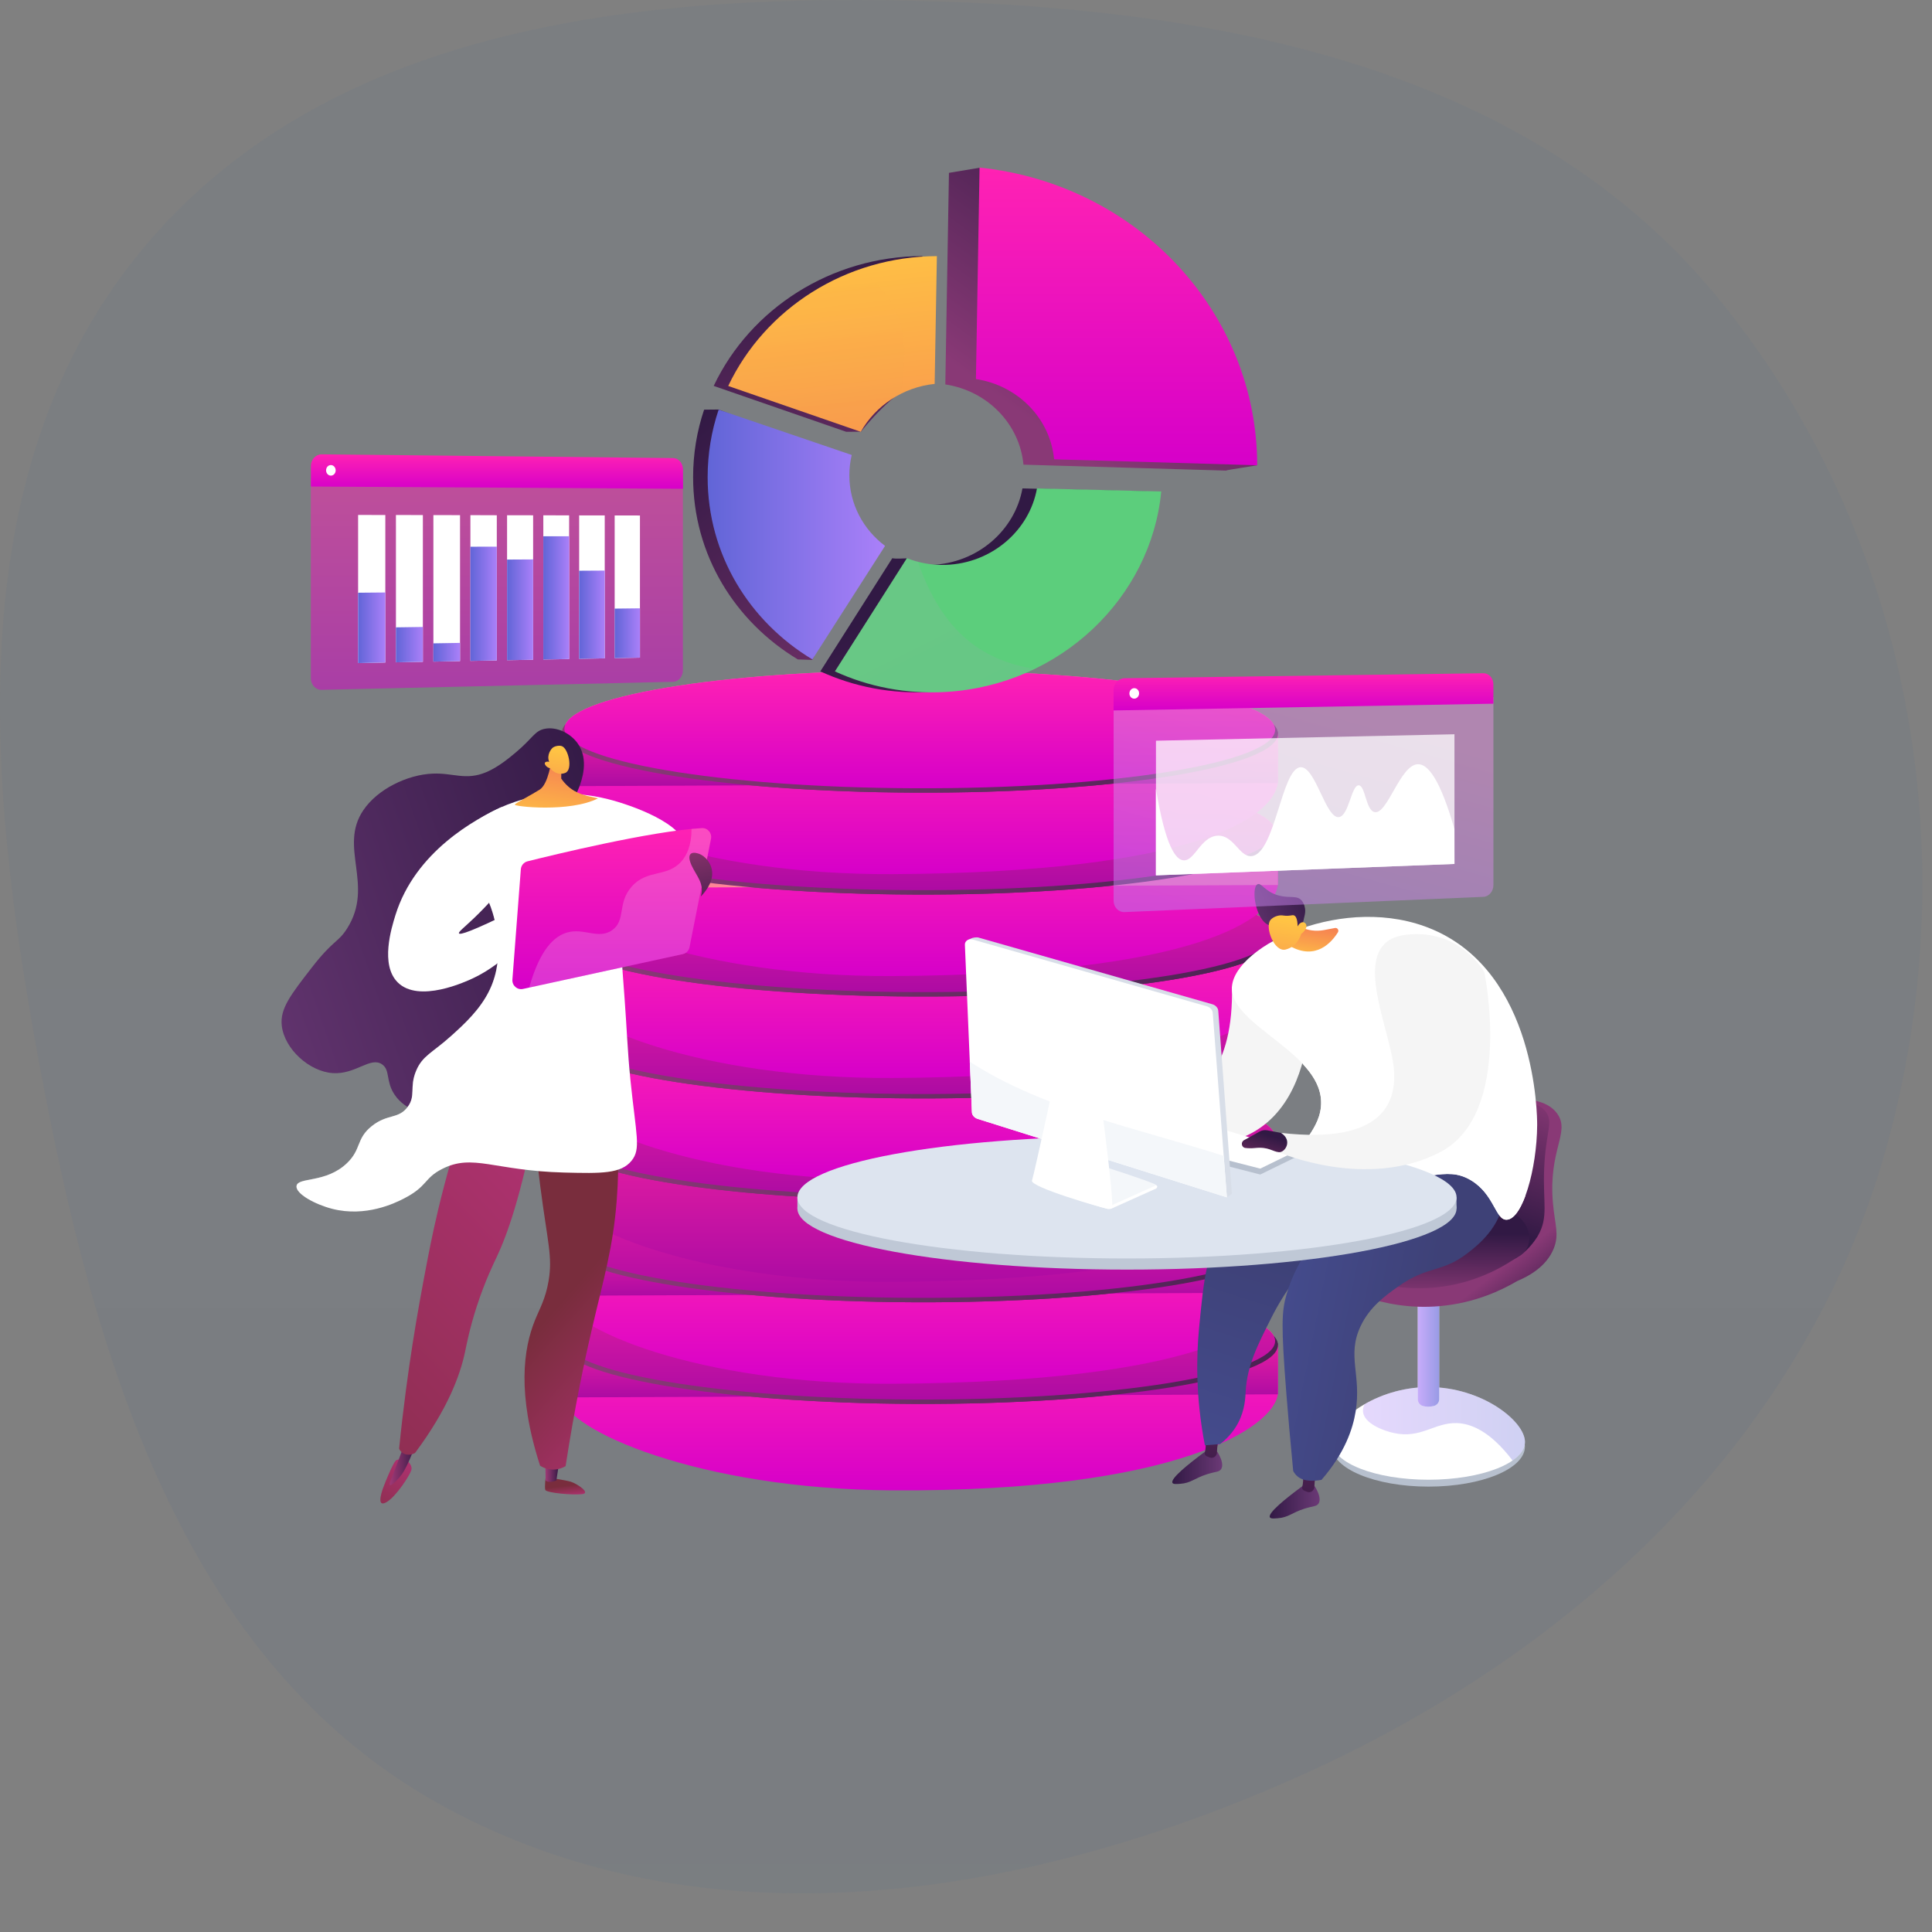 <svg width="200" height="200" viewBox="0 0 200 200" fill="none" xmlns="http://www.w3.org/2000/svg">
<rect x="0" y="0" width="200" height="200" fill="#808080" stroke="none"/>
<g clip-path="url(#clip0)">
<path d="M45.252 186.621C18.634 171.665 9.649 140.045 4.071 110.109C-1.427 80.608 -4.274 48.171 15.185 25.271C34.691 2.314 67.323 -0.846 97.495 0.162C127.599 1.168 158.626 7.498 177.729 30.702C197.798 55.081 203.736 88.526 195.245 118.9C186.903 148.738 163.285 170.875 134.97 183.659C106.296 196.605 72.674 202.028 45.252 186.621Z" fill="url(#paint0_linear)"/>
<path d="M58.179 139.109V144.66H58.189C58.525 148.011 72.332 154.168 92.382 154.28C121.865 154.448 131.82 147.762 132.282 144.339H132.292V139.221L58.179 139.109Z" fill="url(#paint1_linear)"/>
<path d="M132.287 139.242C132.287 142.694 115.276 145.419 94.634 145.333C74.353 145.246 58.179 142.465 58.179 139.124C58.179 135.784 74.358 133.054 94.634 133.034C115.276 133.013 132.287 135.794 132.287 139.242Z" fill="url(#paint2_linear)"/>
<path d="M132.001 138.824C132.001 142.251 115.12 144.961 94.628 144.879C74.493 144.798 58.43 142.048 58.43 138.727C58.43 135.407 74.498 132.697 94.628 132.667C115.12 132.641 132.001 135.397 132.001 138.824Z" fill="url(#paint3_linear)"/>
<path d="M132.287 144.339V139.221L58.179 139.109V144.66L132.287 144.339Z" fill="url(#paint4_linear)"/>
<path d="M132.287 139.242C132.287 142.694 115.276 145.419 94.634 145.333C74.353 145.246 58.179 142.465 58.179 139.124C58.179 135.784 74.358 133.054 94.634 133.034C115.276 133.013 132.287 135.794 132.287 139.242Z" fill="url(#paint5_linear)"/>
<path d="M132.001 138.824C132.001 142.251 115.12 144.961 94.628 144.879C74.493 144.798 58.43 142.048 58.43 138.727C58.43 135.407 74.498 132.697 94.628 132.667C115.12 132.641 132.001 135.397 132.001 138.824Z" fill="url(#paint6_linear)"/>
<path d="M58.179 128.583V134.134H58.189C58.525 137.485 72.332 143.352 92.382 143.245C124.157 143.077 131.82 137.235 132.282 133.813H132.292V128.695L58.179 128.583Z" fill="url(#paint7_linear)"/>
<path d="M132.287 128.72C132.287 132.173 115.276 134.898 94.634 134.811C74.353 134.725 58.179 131.944 58.179 128.603C58.179 125.262 74.358 122.533 94.634 122.512C115.276 122.487 132.287 125.267 132.287 128.72Z" fill="url(#paint8_linear)"/>
<path d="M132.001 128.298C132.001 131.725 115.12 134.434 94.628 134.353C74.493 134.271 58.43 131.521 58.43 128.201C58.43 124.88 74.498 122.171 94.628 122.14C115.12 122.12 132.001 124.875 132.001 128.298Z" fill="url(#paint9_linear)"/>
<path d="M132.287 133.818V128.7L58.179 128.583V134.134L132.287 133.818Z" fill="url(#paint10_linear)"/>
<path d="M132.287 128.72C132.287 132.173 115.276 134.898 94.634 134.811C74.353 134.725 58.179 131.944 58.179 128.603C58.179 125.262 74.358 122.533 94.634 122.512C115.276 122.487 132.287 125.267 132.287 128.72Z" fill="url(#paint11_linear)"/>
<path d="M132.001 128.298C132.001 131.725 115.12 134.434 94.628 134.353C74.493 134.271 58.43 131.521 58.43 128.201C58.43 124.88 74.498 122.171 94.628 122.14C115.12 122.12 132.001 124.875 132.001 128.298Z" fill="url(#paint12_linear)"/>
<path d="M58.179 118.03V123.581H58.189C58.525 126.932 72.332 132.799 92.382 132.692C124.157 132.524 131.82 126.683 132.282 123.261H132.292V118.142L58.179 118.03Z" fill="url(#paint13_linear)"/>
<path d="M132.287 118.168C132.287 121.621 115.276 124.345 94.634 124.259C74.353 124.172 58.179 121.392 58.179 118.051C58.179 114.71 74.358 111.98 94.634 111.96C115.276 111.934 132.287 114.715 132.287 118.168Z" fill="url(#paint14_linear)"/>
<path d="M132.001 117.75C132.001 121.178 115.12 123.887 94.628 123.806C74.493 123.724 58.43 120.974 58.43 117.654C58.43 114.333 74.498 111.624 94.628 111.593C115.12 111.568 132.001 114.323 132.001 117.75Z" fill="url(#paint15_linear)"/>
<path d="M132.287 118.168C132.287 121.621 115.276 124.345 94.634 124.259C74.353 124.172 58.179 121.392 58.179 118.051C58.179 114.71 74.358 111.98 94.634 111.96C115.276 111.934 132.287 114.715 132.287 118.168Z" fill="url(#paint16_linear)"/>
<path d="M132.001 117.75C132.001 121.178 115.12 123.887 94.628 123.806C74.493 123.724 58.43 120.974 58.43 117.654C58.43 114.333 74.498 111.624 94.628 111.593C115.12 111.568 132.001 114.323 132.001 117.75Z" fill="url(#paint17_linear)"/>
<path d="M58.179 107.478V113.029H58.189C58.525 116.38 72.332 122.247 92.382 122.14C124.157 121.972 131.82 116.131 132.282 112.709H132.292V107.59L58.179 107.478Z" fill="url(#paint18_linear)"/>
<path d="M132.287 107.616C132.287 111.069 115.276 113.793 94.634 113.707C74.353 113.62 58.179 110.839 58.179 107.499C58.179 104.158 74.358 101.428 94.634 101.408C115.276 101.387 132.287 104.168 132.287 107.616Z" fill="url(#paint19_linear)"/>
<path d="M132.001 107.198C132.001 110.625 115.12 113.335 94.628 113.253C74.493 113.172 58.43 110.422 58.43 107.101C58.43 103.781 74.498 101.072 94.628 101.041C115.12 101.015 132.001 103.771 132.001 107.198Z" fill="url(#paint20_linear)"/>
<path d="M132.287 107.616C132.287 111.069 115.276 113.793 94.634 113.707C74.353 113.62 58.179 110.839 58.179 107.499C58.179 104.158 74.358 101.428 94.634 101.408C115.276 101.387 132.287 104.168 132.287 107.616Z" fill="url(#paint21_linear)"/>
<path d="M132.001 107.198C132.001 110.625 115.12 113.335 94.628 113.253C74.493 113.172 58.43 110.422 58.43 107.101C58.43 103.781 74.498 101.072 94.628 101.041C115.12 101.015 132.001 103.771 132.001 107.198Z" fill="url(#paint22_linear)"/>
<path d="M58.179 96.931V102.482H58.189C58.525 105.833 72.332 111.7 92.382 111.593C124.157 111.425 131.82 105.584 132.282 102.161H132.292V97.048L58.179 96.931Z" fill="url(#paint23_linear)"/>
<path d="M132.287 97.069C132.287 100.521 115.276 103.246 94.634 103.16C74.353 103.073 58.179 100.292 58.179 96.951C58.179 93.611 74.358 90.881 94.634 90.861C115.276 90.835 132.287 93.616 132.287 97.069Z" fill="url(#paint24_linear)"/>
<path d="M132.001 96.646C132.001 100.073 115.12 102.783 94.628 102.701C74.493 102.62 58.43 99.87 58.43 96.549C58.43 93.229 74.498 90.519 94.628 90.489C115.12 90.469 132.001 93.219 132.001 96.646Z" fill="url(#paint25_linear)"/>
<path d="M132.287 97.069C132.287 100.521 115.276 103.246 94.634 103.16C74.353 103.073 58.179 100.292 58.179 96.951C58.179 93.611 74.358 90.881 94.634 90.861C115.276 90.835 132.287 93.616 132.287 97.069Z" fill="url(#paint26_linear)"/>
<path d="M132.001 96.646C132.001 100.073 115.12 102.783 94.628 102.701C74.493 102.62 58.43 99.87 58.43 96.549C58.43 93.229 74.498 90.519 94.628 90.489C115.12 90.469 132.001 93.219 132.001 96.646Z" fill="url(#paint27_linear)"/>
<path d="M58.179 86.379V91.93H58.189C58.525 95.281 72.332 101.148 92.382 101.041C124.157 100.873 131.82 95.031 132.282 91.609H132.292V86.491L58.179 86.379Z" fill="url(#paint28_linear)"/>
<path d="M132.287 86.516C132.287 89.969 115.276 92.694 94.634 92.607C74.353 92.521 58.179 89.74 58.179 86.399C58.179 83.058 74.358 80.329 94.634 80.308C115.276 80.283 132.287 83.064 132.287 86.516Z" fill="url(#paint29_linear)"/>
<path d="M132.001 86.094C132.001 89.521 115.12 92.231 94.628 92.149C74.493 92.068 58.43 89.317 58.43 85.997C58.43 82.677 74.498 79.967 94.628 79.937C115.12 79.916 132.001 82.671 132.001 86.094Z" fill="url(#paint30_linear)"/>
<path d="M132.287 91.614V86.496L58.179 86.379V91.93L132.287 91.614Z" fill="url(#paint31_linear)"/>
<path d="M132.287 86.516C132.287 89.969 115.276 92.694 94.634 92.607C74.353 92.521 58.179 89.74 58.179 86.399C58.179 83.058 74.358 80.329 94.634 80.308C115.276 80.283 132.287 83.064 132.287 86.516Z" fill="url(#paint32_linear)"/>
<path d="M132.001 86.094C132.001 89.521 115.12 92.231 94.628 92.149C74.493 92.068 58.43 89.317 58.43 85.997C58.43 82.677 74.498 79.967 94.628 79.937C115.12 79.916 132.001 82.671 132.001 86.094Z" fill="url(#paint33_linear)"/>
<path d="M58.179 75.827V81.378H58.189C58.525 84.729 72.332 90.596 92.382 90.489C124.157 90.321 131.82 84.48 132.282 81.057H132.292V75.939L58.179 75.827Z" fill="url(#paint34_linear)"/>
<path d="M132.287 75.965C132.287 79.417 115.276 82.142 94.634 82.055C74.353 81.969 58.179 79.188 58.179 75.847C58.179 72.507 74.358 69.777 94.634 69.757C115.276 69.736 132.287 72.512 132.287 75.965Z" fill="url(#paint35_linear)"/>
<path d="M132.001 75.547C132.001 78.974 115.12 81.683 94.628 81.602C74.493 81.52 58.43 78.77 58.43 75.45C58.43 72.129 74.498 69.42 94.628 69.39C115.12 69.364 132.001 72.119 132.001 75.547Z" fill="url(#paint36_linear)"/>
<path d="M132.287 81.062V75.944L58.179 75.827V81.383L132.287 81.062Z" fill="url(#paint37_linear)"/>
<path d="M132.287 75.965C132.287 79.417 115.276 82.142 94.634 82.055C74.353 81.969 58.179 79.188 58.179 75.847C58.179 72.507 74.358 69.777 94.634 69.757C115.276 69.736 132.287 72.512 132.287 75.965Z" fill="url(#paint38_linear)"/>
<path d="M132.001 75.547C132.001 78.974 115.12 81.683 94.628 81.602C74.493 81.52 58.43 78.77 58.43 75.45C58.43 72.129 74.498 69.42 94.628 69.39C115.12 69.364 132.001 72.119 132.001 75.547Z" fill="url(#paint39_linear)"/>
<path d="M87.603 44.7L89.128 44.69C89.128 44.69 92.784 39.995 95.251 39.735L95.482 26.509C86.028 26.54 77.678 31.953 73.882 39.949L87.603 44.7Z" fill="url(#paint40_linear)"/>
<path d="M105.843 50.562C105.065 54.906 101.169 58.323 96.394 58.476C95.221 58.512 93.847 57.799 93.847 57.799C93.847 57.799 92.588 57.87 92.372 57.783L84.92 69.502C88.385 71.091 92.297 71.87 96.394 71.631C108.3 70.938 117.658 61.837 118.701 50.878L105.843 50.562Z" fill="url(#paint41_linear)"/>
<path d="M82.593 68.264L84.082 68.315L90.116 56.51C87.864 54.82 86.419 52.187 86.419 49.202C86.419 48.479 86.505 47.776 86.665 47.099L74.383 42.393L72.889 42.409C72.147 44.614 71.751 46.956 71.751 49.386C71.746 57.427 76.088 64.348 82.593 68.264Z" fill="url(#paint42_linear)"/>
<path d="M97.859 39.796C102.207 40.453 105.552 43.875 105.948 48.102L126.971 48.718C126.971 48.713 126.971 48.708 126.971 48.703C126.971 48.703 126.971 48.698 126.971 48.688C126.971 48.672 130.141 48.168 130.141 48.168C130.141 48.02 101.42 17.362 101.42 17.362L98.235 17.892C98.235 17.902 97.984 32.498 97.859 39.796Z" fill="url(#paint43_linear)"/>
<path d="M89.107 44.7C90.632 41.996 93.466 40.086 96.755 39.74L96.986 26.514C87.533 26.544 79.183 31.958 75.386 39.954L89.107 44.7Z" fill="url(#paint44_linear)"/>
<path d="M107.347 50.562C106.57 54.906 102.673 58.323 97.899 58.476C96.475 58.522 95.116 58.272 93.882 57.783L86.43 69.502C89.895 71.091 93.807 71.87 97.904 71.63C109.81 70.938 119.168 61.837 120.211 50.877L107.347 50.562Z" fill="#5CCE7C"/>
<path d="M84.097 68.264L91.62 56.51C89.368 54.819 87.924 52.186 87.924 49.202C87.924 48.479 88.009 47.776 88.17 47.099L74.393 42.408C73.651 44.613 73.255 46.956 73.255 49.385C73.25 57.427 77.593 64.348 84.097 68.264Z" fill="url(#paint45_linear)"/>
<path d="M101.028 39.241C105.376 39.898 108.721 43.32 109.118 47.547L130.141 48.163C130.141 48.153 130.141 48.143 130.141 48.138C130.141 32.472 117.854 19.068 101.404 17.347L101.028 39.241Z" fill="url(#paint46_linear)"/>
<g opacity="0.3">
<path opacity="0.3" d="M95.025 58.155C94.634 58.053 94.253 57.926 93.882 57.783L86.429 69.502C89.895 71.091 93.806 71.87 97.904 71.631C101.214 71.437 104.323 70.597 107.111 69.247C104.293 68.814 101.78 67.73 99.769 65.922C97.482 63.854 95.998 60.992 95.025 58.155Z" fill="url(#paint47_linear)"/>
</g>
<g opacity="0.3">
<path opacity="0.3" d="M92.522 31.765C91.64 30.109 90.371 28.851 88.952 27.889C82.974 29.982 78.054 34.326 75.381 39.954L89.107 44.7C90.06 43.009 91.524 41.624 93.295 40.743C93.656 37.229 94.057 34.642 92.522 31.765Z" fill="url(#paint48_linear)"/>
</g>
<path d="M56.485 152.921C56.485 152.921 56.364 153.899 56.445 154.225C56.525 154.551 59.318 154.79 60.266 154.673C61.214 154.561 59.699 153.578 59.097 153.389C58.496 153.206 56.485 152.921 56.485 152.921Z" fill="url(#paint49_linear)"/>
<path d="M57.894 151.296L57.598 153.252C57.598 153.252 56.846 153.593 56.485 153.257L56.445 151.21L57.894 151.296Z" fill="url(#paint50_linear)"/>
<path d="M42.142 151.21C42.142 151.21 42.733 151.658 42.578 152.193C42.422 152.728 41.038 154.872 40.05 155.478C39.062 156.084 39.373 154.821 39.659 154.031C39.945 153.242 40.677 151.505 40.963 151.21C41.254 150.915 42.142 151.21 42.142 151.21Z" fill="url(#paint51_linear)"/>
<path d="M43.21 149.055C42.924 149.865 42.648 150.532 42.433 151.026C41.956 152.116 41.696 152.524 41.4 152.875C41.144 153.186 40.532 153.843 40.367 153.731C40.201 153.619 40.648 152.819 41.505 150.476C41.63 150.135 42.022 149.055 42.022 149.055H43.21Z" fill="url(#paint52_linear)"/>
<path d="M63.741 115.163C63.947 117.2 64.143 120.368 63.847 124.208C63.465 129.214 62.478 132.377 61.244 137.714C60.487 140.973 59.474 145.771 58.551 151.775C58.335 151.897 57.708 152.228 56.901 152.106C56.45 152.04 56.108 151.856 55.908 151.724C53.491 144.228 54.208 139.583 55.371 136.69C55.868 135.458 56.469 134.485 56.791 132.586C57.217 130.075 56.69 128.674 55.938 122.863C55.401 118.723 55.497 118.081 55.853 117.46C57.282 114.97 61.64 115.016 63.741 115.163Z" fill="url(#paint53_linear)"/>
<path d="M55.427 116.034C53.947 123.796 52.493 127.87 51.395 130.177C51.124 130.747 50.221 132.581 49.364 135.208C48.606 137.536 48.29 139.247 48.13 140.001C47.618 142.379 46.36 145.852 42.964 150.41C42.924 150.436 42.343 150.767 41.791 150.471C41.51 150.324 41.37 150.084 41.315 149.972C41.756 145.618 42.267 141.956 42.709 139.13C42.799 138.539 43.21 135.947 43.852 132.519C44.103 131.18 44.469 129.214 44.91 127.197C45.457 124.687 46.299 121.27 47.593 117.175C50.206 116.798 52.819 116.416 55.427 116.034Z" fill="url(#paint54_linear)"/>
<path d="M56.69 85.335C57.528 84.546 59.138 83.639 59.94 81.526C60.181 80.889 61.043 78.638 59.774 76.917C59.022 75.893 57.628 75.201 56.394 75.445C55.341 75.654 55.176 76.397 53.39 77.895C52.693 78.475 51.575 79.412 50.331 79.937C48.2 80.828 46.916 79.988 44.774 80.085C42.142 80.202 39.087 81.694 37.618 83.863C35.005 87.708 38.791 91.615 35.928 96.122C34.99 97.599 34.529 97.267 32.307 100.124C30.085 102.987 28.972 104.418 29.168 106.17C29.443 108.604 32.026 110.926 34.453 111.089C36.831 111.242 38.34 109.347 39.549 110.178C40.411 110.768 39.915 111.919 40.833 113.299C42.011 115.082 44.328 115.433 44.699 115.489C48.17 116.019 52.849 111.889 54.84 106.989C58.42 98.164 52.127 89.618 56.69 85.335Z" fill="url(#paint55_linear)"/>
<path d="M70.933 87.79C70.958 85.325 65.442 83.354 62.919 82.722C58.992 81.734 55.853 82.356 55.091 82.519C50.196 83.573 47.147 86.552 45.998 87.81C46.936 88.431 49.529 90.326 50.813 93.921C51.214 95.042 52.393 98.867 50.703 102.447C49.73 104.509 48.01 106.063 46.706 107.239C44.745 109.006 43.732 109.276 43.075 110.86C42.358 112.581 43.08 113.422 42.192 114.603C41.239 115.871 40.121 115.28 38.501 116.564C36.846 117.878 37.433 118.957 35.928 120.404C33.737 122.512 30.833 121.825 30.698 122.772C30.582 123.587 32.643 124.692 34.399 125.14C37.874 126.026 40.903 124.539 41.801 124.076C44.293 122.802 43.862 121.977 45.768 121.01C48.952 119.385 51.129 121.193 58.381 121.381C62.307 121.483 64.293 121.504 65.382 120.154C66.375 118.922 65.853 117.572 65.256 111.741C64.97 108.965 64.87 106.18 64.659 103.399C64.068 95.536 64.048 94.843 64.574 93.758C66.455 89.857 70.913 90 70.933 87.79Z" fill="white"/>
<g opacity="0.3">
<path d="M35.928 120.393C37.438 118.942 36.846 117.862 38.501 116.553C40.121 115.275 41.234 115.861 42.192 114.593C43.08 113.411 42.357 112.576 43.075 110.85C43.732 109.266 44.745 108.996 46.706 107.229C48.014 106.052 49.735 104.504 50.703 102.436C52.393 98.856 51.209 95.031 50.813 93.911C49.529 90.316 46.936 88.421 45.998 87.8C46.089 87.703 46.194 87.586 46.309 87.469C52.498 88.335 56.109 91.966 56.555 93.04C57.588 95.525 55.953 96.437 55.913 103.608C55.893 107.035 56.259 108.39 55.161 109.821C53.907 111.456 52.468 110.951 50.652 113.09C49.263 114.735 49.484 115.774 48.185 116.467C46.786 117.21 45.898 116.345 44.323 116.686C41.69 117.256 41.129 120.337 39.389 122.023C38.075 123.296 35.637 124.187 30.843 123.235C30.733 123.072 30.677 122.909 30.697 122.761C30.833 121.814 33.736 122.502 35.928 120.393Z" fill="white"/>
</g>
<path d="M54.68 94.981C55.337 96.401 52.312 99.707 48.952 101.275C48.265 101.596 43.351 103.893 41.159 101.683C39.349 99.859 40.517 96.086 40.933 94.741C42.984 88.131 49.273 84.765 51.911 83.552C53.877 88.549 52.719 90.774 52.262 91.472C51.786 92.2 50.457 93.723 49.043 95.067C48.05 96.014 47.433 96.473 47.513 96.621C47.618 96.804 48.782 96.457 53.306 94.222C53.832 94.303 54.454 94.497 54.68 94.981Z" fill="white"/>
<path d="M73.606 86.827L71.384 98.052C71.314 98.413 71.038 98.693 70.687 98.77L54.138 102.375C53.546 102.503 52.994 102.019 53.044 101.403L53.917 89.99C53.947 89.592 54.223 89.261 54.604 89.165C57.227 88.508 67.332 86.043 72.663 85.722C73.255 85.691 73.721 86.236 73.606 86.827Z" fill="url(#paint56_linear)"/>
<path d="M57.096 78.628C57.096 78.628 56.785 81.164 55.863 81.745C54.94 82.325 53.45 83.084 53.29 83.288C53.124 83.492 58.997 84.133 61.906 82.646C60.948 82.442 60.687 82.366 60.687 82.366C60.426 82.29 59.94 82.152 59.454 81.872C59.123 81.678 58.591 81.307 58.099 80.599L58.109 79.193L57.096 78.628Z" fill="url(#paint57_linear)"/>
<path d="M56.956 79.529C56.956 79.529 57.558 80.365 58.501 80.018C59.344 79.708 58.842 77.492 58.17 77.243C57.949 77.156 57.538 77.197 57.262 77.37C57.072 77.492 56.555 78.139 56.851 78.867C56.641 78.806 56.45 78.862 56.405 78.969C56.345 79.107 56.525 79.29 56.565 79.331C56.706 79.473 56.881 79.514 56.956 79.529Z" fill="url(#paint58_linear)"/>
<path opacity="0.2" d="M58.702 96.534C60.477 96.025 61.951 97.288 63.371 96.29C64.82 95.266 63.872 93.514 65.382 91.793C66.992 89.954 69.038 90.856 70.532 89.18C71.084 88.559 71.585 87.545 71.59 85.814C71.966 85.778 72.323 85.748 72.659 85.727C73.255 85.692 73.717 86.237 73.601 86.827L71.38 98.052C71.309 98.413 71.034 98.693 70.683 98.77L54.78 102.238C55.903 98.235 57.403 96.906 58.702 96.534Z" fill="#F4F7FA"/>
<path d="M72.548 92.801C72.548 92.801 73.601 91.808 73.716 90.657C73.832 89.506 73.034 88.584 72.262 88.35C71.49 88.116 71.079 88.462 71.595 89.593C72.122 90.728 72.944 91.462 72.548 92.801Z" fill="url(#paint59_linear)"/>
<path opacity="0.51" d="M32.176 49.63V70.199C32.176 70.882 32.678 71.427 33.295 71.411L69.684 70.581C70.241 70.571 70.692 70.036 70.692 69.389V49.905L32.176 49.63Z" fill="url(#paint60_linear)"/>
<path d="M69.69 47.42L33.301 47.032C32.684 47.027 32.183 47.572 32.183 48.255V50.363L70.703 50.597V48.601C70.698 47.954 70.247 47.425 69.69 47.42Z" fill="url(#paint61_linear)"/>
<path d="M34.749 48.693C34.749 48.993 34.528 49.237 34.252 49.237C33.977 49.237 33.756 48.988 33.756 48.688C33.756 48.387 33.977 48.143 34.252 48.143C34.523 48.143 34.749 48.387 34.749 48.693Z" fill="white"/>
<path d="M39.889 68.585L37.071 68.641V53.307L39.889 53.312V68.585Z" fill="white"/>
<path d="M39.889 68.585L37.071 68.641V61.358L39.889 61.333V68.585Z" fill="url(#paint62_linear)"/>
<path d="M43.776 68.513L40.987 68.564V53.312L43.776 53.317V68.513Z" fill="white"/>
<path d="M43.776 68.514L40.987 68.564V64.944L43.776 64.903V68.514Z" fill="url(#paint63_linear)"/>
<path d="M47.623 68.437L44.864 68.493V53.322L47.623 53.327V68.437Z" fill="white"/>
<path d="M47.623 68.437L44.864 68.493V66.599L47.623 66.553V68.437Z" fill="url(#paint64_linear)"/>
<path d="M51.429 68.365L48.696 68.416V53.327L51.429 53.337V68.365Z" fill="white"/>
<path d="M51.429 68.366L48.696 68.417V56.596L51.429 56.591V68.366Z" fill="url(#paint65_linear)"/>
<path d="M55.19 68.294L52.492 68.345V53.336L55.19 53.342V68.294Z" fill="white"/>
<path d="M55.19 68.295L52.492 68.346V57.926L55.19 57.911V68.295Z" fill="url(#paint66_linear)"/>
<path d="M58.917 68.223L56.244 68.273V53.342L58.917 53.352V68.223Z" fill="white"/>
<path d="M58.917 68.223L56.244 68.274V55.517L58.917 55.512V68.223Z" fill="url(#paint67_linear)"/>
<path d="M62.602 68.151L59.954 68.202V53.352L62.602 53.357V68.151Z" fill="white"/>
<path d="M62.602 68.152L59.954 68.203V59.082L62.602 59.066V68.152Z" fill="url(#paint68_linear)"/>
<path d="M66.248 68.081L63.63 68.132V53.358L66.248 53.363V68.081Z" fill="white"/>
<path d="M66.248 68.081L63.63 68.132V63.003L66.248 62.973V68.081Z" fill="url(#paint69_linear)"/>
<path d="M147.879 153.894C153.391 153.894 157.859 152.043 157.859 149.759C157.859 147.475 153.391 145.624 147.879 145.624C142.367 145.624 137.899 147.475 137.899 149.759C137.899 152.043 142.367 153.894 147.879 153.894Z" fill="#B7C0CE"/>
<path d="M157.864 149.275C157.864 151.434 153.395 153.181 147.884 153.181C142.372 153.181 137.904 151.434 137.904 149.275C137.904 147.121 142.372 143.591 147.884 143.591C153.395 143.586 157.864 147.115 157.864 149.275Z" fill="white"/>
<path opacity="0.3" d="M157.864 149.275C157.864 147.115 153.395 143.591 147.884 143.591C145.336 143.591 143.019 144.345 141.254 145.369C141.128 145.634 141.073 145.893 141.098 146.138C141.214 147.35 143.159 148.098 144.283 148.343C147.101 148.964 148.475 147.253 150.797 147.319C152.232 147.36 154.223 148.093 156.585 151.195C157.392 150.624 157.864 149.973 157.864 149.275Z" fill="url(#paint70_linear)"/>
<path d="M148.425 145.547C148.024 145.649 147.653 145.644 147.302 145.552C146.986 145.47 146.765 145.17 146.765 144.839V133.411H148.987V144.829C148.992 145.17 148.756 145.465 148.425 145.547Z" fill="white"/>
<path opacity="0.65" d="M148.425 145.547C148.024 145.649 147.653 145.644 147.302 145.552C146.986 145.47 146.765 145.17 146.765 144.839V133.411H148.987V144.829C148.992 145.17 148.756 145.465 148.425 145.547Z" fill="url(#paint71_linear)"/>
<path d="M136.153 128.598L139.544 126.424C139.684 125.609 141.284 117.104 147.773 114.43C150.411 113.346 153.25 113.473 154.809 113.544C157.919 113.687 160.14 113.784 161.209 115.291C162.578 117.226 160.281 118.983 160.757 124.514C160.953 126.77 161.444 127.773 160.832 129.271C160.095 131.063 158.39 132.056 157.061 132.612C155.471 133.549 152.708 134.883 149.057 135.209C142.909 135.754 138.315 133.075 136.74 132.051C136.038 131.827 135.511 131.231 135.361 130.503C135.205 129.765 135.521 129.006 136.153 128.598Z" fill="url(#paint72_linear)"/>
<path d="M155.492 114.003C157.794 114.074 159.223 114.043 160.015 115.087C160.848 116.182 160.005 117.114 159.85 121.015C159.709 124.57 160.326 125.976 159.193 127.947C159.193 127.947 158.616 128.95 157.708 129.699C154.504 132.357 146.229 132.321 142.748 126.775C139.97 122.35 141.129 115.826 144.393 113.667C145.993 112.607 146.359 113.728 155.492 114.003Z" fill="url(#paint73_linear)"/>
<path d="M135.908 126.648L139.298 124.473C139.298 124.473 148.38 121.443 156.786 125.716C157.729 126.195 158.31 127.183 158.31 128.252C158.31 129.072 157.824 129.81 157.082 130.126C155.617 131.145 152.754 132.82 148.807 133.258C142.533 133.956 137.869 131.038 136.49 130.101C135.788 129.877 135.261 129.281 135.111 128.553C134.955 127.809 135.276 127.05 135.908 126.648Z" fill="url(#paint74_linear)"/>
<path d="M113.445 114.425C113.445 114.425 127.894 119.029 127.533 102.126L135.537 104.53C135.537 104.53 136.314 124.152 116.364 116.926L113.445 114.425Z" fill="#F5F5F5"/>
<path d="M134.8 153.864H136.108C136.429 154.393 136.79 155.147 136.505 155.631C136.304 155.967 135.968 155.88 135.025 156.181C133.706 156.603 133.385 157.092 132.257 157.169C131.841 157.199 131.54 157.22 131.459 157.072C131.224 156.644 133.014 155.183 134.8 153.864Z" fill="url(#paint75_linear)"/>
<path d="M135 154.306C135.11 154.352 135.221 154.403 135.326 154.439C135.687 154.571 136.063 154.286 136.068 153.899C136.068 153.889 136.068 153.874 136.068 153.863C136.073 153.288 136.189 152.819 136.279 152.529C135.797 152.509 135.316 152.483 134.835 152.463C134.945 153.11 134.905 153.573 134.805 153.909C134.759 154.067 134.845 154.24 135 154.306Z" fill="url(#paint76_linear)"/>
<path d="M124.714 150.299H126.023C126.344 150.828 126.705 151.582 126.419 152.066C126.219 152.402 125.883 152.315 124.94 152.616C123.621 153.038 123.3 153.527 122.171 153.604C121.755 153.634 121.454 153.655 121.374 153.507C121.138 153.079 122.934 151.623 124.714 150.299Z" fill="url(#paint77_linear)"/>
<path d="M124.915 150.747C125.025 150.792 125.136 150.843 125.241 150.879C125.602 151.011 125.978 150.726 125.983 150.339C125.983 150.329 125.983 150.314 125.983 150.304C125.988 149.728 126.104 149.26 126.194 148.969C125.713 148.949 125.231 148.923 124.75 148.903C124.86 149.55 124.82 150.013 124.72 150.349C124.674 150.507 124.76 150.68 124.915 150.747Z" fill="url(#paint78_linear)"/>
<path d="M124.729 149.616C123.746 144.544 123.857 140.357 124.122 137.562C124.639 132.158 124.91 129.296 127.046 126.648C129.052 124.157 130.923 124.071 135.391 119.854C136.866 118.464 137.974 117.231 138.671 116.427C145.371 114.43 151.55 115.24 154.278 118.886C154.594 119.309 155.381 120.221 155.537 121.57C155.883 124.616 152.939 128.277 149.634 129.041C145.436 130.014 142.999 125.634 139.278 127.091C138.24 127.498 137.357 128.507 135.592 130.528C133.345 133.095 132.086 135.468 131.61 136.416C130.191 139.242 129.112 141.325 128.952 144.029C128.917 144.661 128.892 145.929 128.17 147.304C127.613 148.358 126.856 149.061 126.294 149.494C125.767 149.54 125.246 149.575 124.729 149.616Z" fill="url(#paint79_linear)"/>
<path d="M133.872 152.275C134.278 153.044 135.07 153.492 136.801 153.196C139.243 150.38 140.05 147.88 140.336 146.117C140.953 142.313 139.403 140.358 140.843 137.297C141.78 135.306 143.355 134.17 144.679 133.223C147.864 130.941 149.198 131.827 151.916 129.729C152.939 128.94 155.381 127.05 155.707 123.939C155.993 121.234 154.509 119.207 154.273 118.897C152.357 116.366 148.766 115.337 145.186 116.269C144.684 117.557 143.766 119.574 142.157 121.708C140.115 124.407 138.787 124.865 136.7 127.554C135.727 128.812 134.062 130.956 133.185 133.987C132.673 135.749 132.608 137.195 133.165 144.279C133.34 146.489 133.571 149.188 133.872 152.275Z" fill="url(#paint80_linear)"/>
<path d="M127.532 102.126C127.853 97.889 139.268 92.359 148.31 96.219C159.022 100.792 159.132 115.434 159.127 116.488C159.092 121.01 157.638 126.149 155.998 126.261C154.799 126.342 154.729 123.643 152.257 122.171C149.609 120.593 147.588 122.436 141.374 122.253C138.546 122.166 135.341 122.075 134.604 120.404C133.861 118.724 136.464 117.328 136.74 114.609C137.317 109.032 127.221 106.226 127.532 102.126Z" fill="white"/>
<path d="M157.141 119.426C156.354 117.97 154.669 116.264 152.467 115.734C149.599 115.041 148.33 116.936 146.234 116.05C143.661 114.965 144.659 111.721 142.076 110.142C139.875 108.798 137.733 110.29 134.895 110.178C136.098 111.476 136.916 112.918 136.74 114.614C136.464 117.328 133.862 118.723 134.604 120.409C135.341 122.074 138.541 122.171 141.374 122.258C147.593 122.441 149.609 120.597 152.257 122.176C154.729 123.648 154.799 126.352 155.998 126.266C156.69 126.22 157.347 125.278 157.879 123.867C158.074 122.242 157.834 120.704 157.141 119.426Z" fill="white"/>
<path d="M134.167 95.74L134.569 95.939C135.346 96.321 136.219 96.443 137.066 96.28L138.199 96.066C138.45 96.02 138.636 96.295 138.5 96.514C137.858 97.538 136.213 99.468 133.505 97.92L134.167 95.74Z" fill="url(#paint81_linear)"/>
<path d="M131.354 95.765C129.96 95.251 129.488 91.905 130.175 91.538C130.572 91.33 130.933 92.328 132.397 92.71C133.54 93.01 134.268 92.649 134.754 93.229C134.985 93.504 135.12 93.937 135.115 94.319C135.115 94.518 135.065 94.777 134.935 95.297C134.819 95.755 134.829 95.735 134.794 95.872C134.704 96.198 134.503 96.758 134.037 97.497C133.932 97.324 133.791 97.115 133.606 96.901C133.535 96.82 133.25 96.494 132.899 96.264C132.257 95.842 131.755 95.913 131.354 95.765Z" fill="url(#paint82_linear)"/>
<path d="M134.689 96.692C134.689 96.692 134.388 97.965 133.089 98.296C131.926 98.592 130.943 96.056 131.495 95.271C131.68 95.007 132.142 94.772 132.573 94.757C132.829 94.747 132.939 94.818 133.35 94.798C133.731 94.777 133.822 94.701 133.957 94.762C134.128 94.833 134.313 95.078 134.328 95.908C134.474 95.612 134.709 95.444 134.92 95.47C134.955 95.475 135.05 95.501 135.121 95.572C135.376 95.811 135.226 96.275 134.689 96.692Z" fill="url(#paint83_linear)"/>
<path d="M116.665 131.43C135.507 131.43 150.782 128.598 150.782 125.105C150.782 121.611 135.507 118.78 116.665 118.78C97.822 118.78 82.547 121.611 82.547 125.105C82.547 128.598 97.822 131.43 116.665 131.43Z" fill="#BFC8D6"/>
<path d="M150.777 123.949H82.547V125.11H150.777V123.949Z" fill="#BFC8D6"/>
<path d="M116.665 130.274C135.507 130.274 150.782 127.442 150.782 123.949C150.782 120.455 135.507 117.624 116.665 117.624C97.822 117.624 82.547 120.455 82.547 123.949C82.547 127.442 97.822 130.274 116.665 130.274Z" fill="#DDE4EF"/>
<path d="M125.296 117.792L134.142 119.177V119.788L130.461 121.586L122.748 119.61L125.296 117.792Z" fill="#B7C0CE"/>
<path d="M125.085 116.457L134.142 119.177L130.461 120.975L122.748 118.999L125.085 116.457Z" fill="white"/>
<path d="M127.528 123.582L126.114 104.637C126.094 104.337 125.838 104.056 125.502 103.96L101.304 97.059C101.089 96.998 100.672 97.059 100.507 97.161C100.341 97.263 100.156 97.242 100.161 97.436L101.174 114.945C101.189 115.235 101.425 115.51 101.751 115.617L127.006 123.949L127.528 123.582Z" fill="#D8DEE8"/>
<path d="M127.006 123.949L125.542 104.846C125.517 104.545 125.266 104.265 124.93 104.174L100.733 97.268C100.517 97.207 100.296 97.232 100.131 97.334C99.965 97.436 99.875 97.609 99.885 97.803L100.612 115.138C100.622 115.439 100.868 115.719 101.199 115.826L127.006 123.949Z" fill="white"/>
<path d="M127.007 123.949L101.199 115.821C100.868 115.714 100.622 115.434 100.612 115.133L100.392 109.908C108.055 114.874 117.699 116.789 126.676 119.656L127.007 123.949Z" fill="#F4F7FA"/>
<path d="M114.163 124.529L115.081 125.105C115.081 125.105 119.429 123.149 119.69 123.032C119.73 123.012 119.91 122.788 119.69 122.696C118.526 122.202 114.083 121.036 114.083 121.036L111.771 122.151L114.163 124.529Z" fill="white"/>
<path d="M114.163 124.193L115.081 124.769C115.081 124.769 119.429 122.813 119.69 122.696C119.951 122.579 114.083 120.7 114.083 120.7L111.771 121.815L114.163 124.193Z" fill="#F4F7FA"/>
<path d="M109.644 109.567C109.644 109.567 107.448 121.504 107.217 122.171C107.001 122.788 113.225 124.779 114.714 125.156C114.84 125.186 115.02 125.13 115.081 125.105C115.507 125.146 113.531 110.687 113.531 110.687L113.385 110.657L109.644 109.567Z" fill="white"/>
<path d="M109.644 109.567C109.644 109.567 107.062 121.545 106.831 122.212C106.6 122.879 114.038 125.028 114.695 125.146C115.121 125.186 113.386 110.662 113.386 110.662L109.644 109.567Z" fill="white"/>
<path d="M132.608 117.277L132.387 119.279C132.387 119.279 141.419 123.231 149.067 119.279C156.72 115.327 153.661 100.649 153.661 100.649C153.661 100.649 151.209 96.127 145.602 96.758C139.99 97.39 143.104 104.566 144.092 109.312C145.085 114.059 143.305 118.489 132.608 117.277Z" fill="#F5F5F5"/>
<path d="M132.608 117.277L131.173 117.007C130.888 116.956 130.597 117.012 130.351 117.165L128.776 118.036C128.42 118.234 128.515 118.79 128.917 118.835C129.198 118.871 129.539 118.881 129.94 118.84C131.324 118.698 131.745 119.217 132.387 119.273C133.024 119.334 133.856 118.066 132.608 117.277Z" fill="url(#paint84_linear)"/>
<path opacity="0.51" d="M115.28 72.817V93.239C115.28 93.916 115.792 94.446 116.419 94.42L153.56 92.841C154.132 92.816 154.598 92.271 154.598 91.629V72.16L115.28 72.817Z" fill="url(#paint85_linear)"/>
<path d="M153.556 69.695L116.414 70.21C115.787 70.22 115.276 70.775 115.276 71.452V73.545L154.594 72.847V70.851C154.594 70.204 154.133 69.69 153.556 69.695Z" fill="url(#paint86_linear)"/>
<path opacity="0.74" d="M150.566 89.435L119.664 90.616V76.677L150.566 76.01V89.435Z" fill="white"/>
<path d="M150.567 89.435L119.659 90.616V81.658C120.667 87.713 121.735 89.027 122.542 89.063C123.681 89.114 124.293 86.634 126.008 86.512C127.713 86.389 128.29 88.752 129.568 88.625C132.001 88.386 132.658 79.534 134.629 79.422C136.193 79.331 137.252 84.846 138.636 84.581C139.644 84.388 139.889 81.286 140.652 81.297C141.344 81.307 141.374 83.858 142.287 84.067C143.621 84.373 144.925 79.193 146.765 79.112C147.783 79.066 149.057 80.579 150.561 85.814C150.567 88.691 150.567 86.557 150.567 89.435Z" fill="white"/>
<path d="M117.919 71.773C117.919 72.074 117.693 72.323 117.417 72.323C117.141 72.328 116.916 72.089 116.916 71.788C116.916 71.488 117.141 71.238 117.417 71.238C117.693 71.233 117.919 71.473 117.919 71.773Z" fill="white"/>
</g>
<defs>
<linearGradient id="paint0_linear" x1="99.5" y1="197.433" x2="99.5" y2="-2.20649e-06" gradientUnits="userSpaceOnUse">
<stop offset="0.001" stop-color="#275C9A" stop-opacity="0.06"/>
<stop offset="1" stop-color="#275C9A" stop-opacity="0.05"/>
</linearGradient>
<linearGradient id="paint1_linear" x1="95.234" y1="154.287" x2="95.234" y2="139.11" gradientUnits="userSpaceOnUse">
<stop stop-color="#D600C9"/>
<stop offset="1" stop-color="#FF22B3"/>
</linearGradient>
<linearGradient id="paint2_linear" x1="156.897" y1="150.887" x2="64.886" y2="135.881" gradientUnits="userSpaceOnUse">
<stop stop-color="#311944"/>
<stop offset="1" stop-color="#893976"/>
</linearGradient>
<linearGradient id="paint3_linear" x1="95.316" y1="144.03" x2="95.347" y2="130.797" gradientUnits="userSpaceOnUse">
<stop stop-color="#FF9085"/>
<stop offset="1" stop-color="#FB6FBB"/>
</linearGradient>
<linearGradient id="paint4_linear" x1="95.231" y1="144.662" x2="95.231" y2="139.109" gradientUnits="userSpaceOnUse">
<stop stop-color="#AD0BA3"/>
<stop offset="1" stop-color="#E71EA2"/>
</linearGradient>
<linearGradient id="paint5_linear" x1="156.897" y1="150.887" x2="64.886" y2="135.881" gradientUnits="userSpaceOnUse">
<stop stop-color="#311944"/>
<stop offset="1" stop-color="#893976"/>
</linearGradient>
<linearGradient id="paint6_linear" x1="95.213" y1="144.884" x2="95.213" y2="132.667" gradientUnits="userSpaceOnUse">
<stop stop-color="#AD0BA3"/>
<stop offset="1" stop-color="#E71EA2"/>
</linearGradient>
<linearGradient id="paint7_linear" x1="95.234" y1="143.25" x2="95.234" y2="128.583" gradientUnits="userSpaceOnUse">
<stop stop-color="#D600C9"/>
<stop offset="1" stop-color="#FF22B3"/>
</linearGradient>
<linearGradient id="paint8_linear" x1="156.897" y1="140.362" x2="64.886" y2="125.356" gradientUnits="userSpaceOnUse">
<stop stop-color="#311944"/>
<stop offset="1" stop-color="#893976"/>
</linearGradient>
<linearGradient id="paint9_linear" x1="95.316" y1="133.505" x2="95.347" y2="120.273" gradientUnits="userSpaceOnUse">
<stop stop-color="#FF9085"/>
<stop offset="1" stop-color="#FB6FBB"/>
</linearGradient>
<linearGradient id="paint10_linear" x1="95.231" y1="134.135" x2="95.231" y2="128.583" gradientUnits="userSpaceOnUse">
<stop stop-color="#AD0BA3"/>
<stop offset="1" stop-color="#E71EA2"/>
</linearGradient>
<linearGradient id="paint11_linear" x1="156.897" y1="140.362" x2="64.886" y2="125.356" gradientUnits="userSpaceOnUse">
<stop stop-color="#311944"/>
<stop offset="1" stop-color="#893976"/>
</linearGradient>
<linearGradient id="paint12_linear" x1="95.213" y1="134.358" x2="95.213" y2="122.141" gradientUnits="userSpaceOnUse">
<stop stop-color="#AD0BA3"/>
<stop offset="1" stop-color="#E71EA2"/>
</linearGradient>
<linearGradient id="paint13_linear" x1="95.234" y1="132.697" x2="95.234" y2="118.031" gradientUnits="userSpaceOnUse">
<stop stop-color="#AD0BA3"/>
<stop offset="1" stop-color="#E71EA2"/>
</linearGradient>
<linearGradient id="paint14_linear" x1="156.897" y1="129.811" x2="64.886" y2="114.805" gradientUnits="userSpaceOnUse">
<stop stop-color="#311944"/>
<stop offset="1" stop-color="#893976"/>
</linearGradient>
<linearGradient id="paint15_linear" x1="95.316" y1="122.954" x2="95.347" y2="109.722" gradientUnits="userSpaceOnUse">
<stop stop-color="#FF9085"/>
<stop offset="1" stop-color="#FB6FBB"/>
</linearGradient>
<linearGradient id="paint16_linear" x1="156.897" y1="129.811" x2="64.886" y2="114.805" gradientUnits="userSpaceOnUse">
<stop stop-color="#311944"/>
<stop offset="1" stop-color="#893976"/>
</linearGradient>
<linearGradient id="paint17_linear" x1="95.213" y1="123.81" x2="95.213" y2="111.594" gradientUnits="userSpaceOnUse">
<stop stop-color="#AD0BA3"/>
<stop offset="1" stop-color="#E71EA2"/>
</linearGradient>
<linearGradient id="paint18_linear" x1="95.234" y1="122.145" x2="95.234" y2="107.479" gradientUnits="userSpaceOnUse">
<stop stop-color="#D600C9"/>
<stop offset="1" stop-color="#FF22B3"/>
</linearGradient>
<linearGradient id="paint19_linear" x1="156.897" y1="119.261" x2="64.886" y2="104.254" gradientUnits="userSpaceOnUse">
<stop stop-color="#311944"/>
<stop offset="1" stop-color="#893976"/>
</linearGradient>
<linearGradient id="paint20_linear" x1="95.316" y1="112.403" x2="95.347" y2="99.171" gradientUnits="userSpaceOnUse">
<stop stop-color="#FF9085"/>
<stop offset="1" stop-color="#FB6FBB"/>
</linearGradient>
<linearGradient id="paint21_linear" x1="156.897" y1="119.261" x2="64.886" y2="104.254" gradientUnits="userSpaceOnUse">
<stop stop-color="#311944"/>
<stop offset="1" stop-color="#893976"/>
</linearGradient>
<linearGradient id="paint22_linear" x1="95.213" y1="113.258" x2="95.213" y2="101.041" gradientUnits="userSpaceOnUse">
<stop stop-color="#AD0BA3"/>
<stop offset="1" stop-color="#E71EA2"/>
</linearGradient>
<linearGradient id="paint23_linear" x1="95.234" y1="111.598" x2="95.234" y2="96.932" gradientUnits="userSpaceOnUse">
<stop stop-color="#D600C9"/>
<stop offset="1" stop-color="#FF22B3"/>
</linearGradient>
<linearGradient id="paint24_linear" x1="156.897" y1="108.71" x2="64.886" y2="93.703" gradientUnits="userSpaceOnUse">
<stop stop-color="#311944"/>
<stop offset="1" stop-color="#893976"/>
</linearGradient>
<linearGradient id="paint25_linear" x1="95.316" y1="101.852" x2="95.347" y2="88.62" gradientUnits="userSpaceOnUse">
<stop stop-color="#FF9085"/>
<stop offset="1" stop-color="#FB6FBB"/>
</linearGradient>
<linearGradient id="paint26_linear" x1="156.897" y1="108.71" x2="64.886" y2="93.703" gradientUnits="userSpaceOnUse">
<stop stop-color="#311944"/>
<stop offset="1" stop-color="#893976"/>
</linearGradient>
<linearGradient id="paint27_linear" x1="95.213" y1="102.706" x2="95.213" y2="90.489" gradientUnits="userSpaceOnUse">
<stop stop-color="#AD0BA3"/>
<stop offset="1" stop-color="#E71EA2"/>
</linearGradient>
<linearGradient id="paint28_linear" x1="95.234" y1="101.046" x2="95.234" y2="86.38" gradientUnits="userSpaceOnUse">
<stop stop-color="#D600C9"/>
<stop offset="1" stop-color="#FF22B3"/>
</linearGradient>
<linearGradient id="paint29_linear" x1="156.897" y1="98.159" x2="64.886" y2="83.153" gradientUnits="userSpaceOnUse">
<stop stop-color="#311944"/>
<stop offset="1" stop-color="#893976"/>
</linearGradient>
<linearGradient id="paint30_linear" x1="95.316" y1="91.302" x2="95.347" y2="78.069" gradientUnits="userSpaceOnUse">
<stop stop-color="#FF9085"/>
<stop offset="1" stop-color="#FB6FBB"/>
</linearGradient>
<linearGradient id="paint31_linear" x1="72.837" y1="71.376" x2="104.421" y2="95.77" gradientUnits="userSpaceOnUse">
<stop stop-color="#FF9085"/>
<stop offset="1" stop-color="#FB6FBB"/>
</linearGradient>
<linearGradient id="paint32_linear" x1="156.897" y1="98.159" x2="64.886" y2="83.153" gradientUnits="userSpaceOnUse">
<stop stop-color="#311944"/>
<stop offset="1" stop-color="#893976"/>
</linearGradient>
<linearGradient id="paint33_linear" x1="95.213" y1="92.154" x2="95.213" y2="79.937" gradientUnits="userSpaceOnUse">
<stop stop-color="#AD0BA3"/>
<stop offset="1" stop-color="#E71EA2"/>
</linearGradient>
<linearGradient id="paint34_linear" x1="95.234" y1="90.494" x2="95.234" y2="75.828" gradientUnits="userSpaceOnUse">
<stop stop-color="#D600C9"/>
<stop offset="1" stop-color="#FF22B3"/>
</linearGradient>
<linearGradient id="paint35_linear" x1="156.897" y1="87.608" x2="64.886" y2="72.602" gradientUnits="userSpaceOnUse">
<stop stop-color="#311944"/>
<stop offset="1" stop-color="#893976"/>
</linearGradient>
<linearGradient id="paint36_linear" x1="95.316" y1="80.751" x2="95.347" y2="67.519" gradientUnits="userSpaceOnUse">
<stop stop-color="#FF9085"/>
<stop offset="1" stop-color="#FB6FBB"/>
</linearGradient>
<linearGradient id="paint37_linear" x1="95.231" y1="81.384" x2="95.231" y2="75.827" gradientUnits="userSpaceOnUse">
<stop stop-color="#AD0BA3"/>
<stop offset="1" stop-color="#E71EA2"/>
</linearGradient>
<linearGradient id="paint38_linear" x1="156.897" y1="87.608" x2="64.886" y2="72.602" gradientUnits="userSpaceOnUse">
<stop stop-color="#311944"/>
<stop offset="1" stop-color="#893976"/>
</linearGradient>
<linearGradient id="paint39_linear" x1="95.213" y1="81.607" x2="95.213" y2="69.39" gradientUnits="userSpaceOnUse">
<stop stop-color="#D600C9"/>
<stop offset="1" stop-color="#FF22B3"/>
</linearGradient>
<linearGradient id="paint40_linear" x1="83.721" y1="24.446" x2="88.558" y2="67.507" gradientUnits="userSpaceOnUse">
<stop stop-color="#311944"/>
<stop offset="1" stop-color="#893976"/>
</linearGradient>
<linearGradient id="paint41_linear" x1="100.962" y1="58.442" x2="119.725" y2="95.762" gradientUnits="userSpaceOnUse">
<stop stop-color="#311944"/>
<stop offset="1" stop-color="#893976"/>
</linearGradient>
<linearGradient id="paint42_linear" x1="72.132" y1="42.688" x2="99.485" y2="77.32" gradientUnits="userSpaceOnUse">
<stop stop-color="#311944"/>
<stop offset="1" stop-color="#893976"/>
</linearGradient>
<linearGradient id="paint43_linear" x1="124.602" y1="18.292" x2="106.363" y2="43.339" gradientUnits="userSpaceOnUse">
<stop stop-color="#311944"/>
<stop offset="1" stop-color="#893976"/>
</linearGradient>
<linearGradient id="paint44_linear" x1="85.228" y1="24.476" x2="90.021" y2="67.138" gradientUnits="userSpaceOnUse">
<stop stop-color="#FFC444"/>
<stop offset="0.996" stop-color="#F36F56"/>
</linearGradient>
<linearGradient id="paint45_linear" x1="91.617" y1="55.323" x2="73.222" y2="55.323" gradientUnits="userSpaceOnUse">
<stop stop-color="#AA80F9"/>
<stop offset="0.996" stop-color="#6165D7"/>
</linearGradient>
<linearGradient id="paint46_linear" x1="115.584" y1="48.17" x2="115.584" y2="17.348" gradientUnits="userSpaceOnUse">
<stop stop-color="#D600C9"/>
<stop offset="1" stop-color="#FF22B3"/>
</linearGradient>
<linearGradient id="paint47_linear" x1="93.728" y1="63.133" x2="112.091" y2="99.657" gradientUnits="userSpaceOnUse">
<stop offset="0.004" stop-color="#E38DDD"/>
<stop offset="1" stop-color="#9571F6"/>
</linearGradient>
<linearGradient id="paint48_linear" x1="83.078" y1="24.76" x2="87.86" y2="67.334" gradientUnits="userSpaceOnUse">
<stop stop-color="#FFC444"/>
<stop offset="0.996" stop-color="#F36F56"/>
</linearGradient>
<linearGradient id="paint49_linear" x1="59.39" y1="154.82" x2="59.249" y2="153.711" gradientUnits="userSpaceOnUse">
<stop stop-color="#AB316D"/>
<stop offset="1" stop-color="#792D3D"/>
</linearGradient>
<linearGradient id="paint50_linear" x1="57.893" y1="152.307" x2="56.447" y2="152.307" gradientUnits="userSpaceOnUse">
<stop stop-color="#311944"/>
<stop offset="1" stop-color="#A03976"/>
</linearGradient>
<linearGradient id="paint51_linear" x1="41.093" y1="151.105" x2="36.582" y2="158.584" gradientUnits="userSpaceOnUse">
<stop stop-color="#AB316D"/>
<stop offset="1" stop-color="#792D3D"/>
</linearGradient>
<linearGradient id="paint52_linear" x1="43.21" y1="151.401" x2="40.334" y2="151.401" gradientUnits="userSpaceOnUse">
<stop stop-color="#311944"/>
<stop offset="1" stop-color="#A03976"/>
</linearGradient>
<linearGradient id="paint53_linear" x1="61.241" y1="154.561" x2="49.633" y2="144.342" gradientUnits="userSpaceOnUse">
<stop stop-color="#AB316D"/>
<stop offset="1" stop-color="#792D3D"/>
</linearGradient>
<linearGradient id="paint54_linear" x1="48.822" y1="116.236" x2="10.195" y2="153.168" gradientUnits="userSpaceOnUse">
<stop stop-color="#AB316D"/>
<stop offset="1" stop-color="#792D3D"/>
</linearGradient>
<linearGradient id="paint55_linear" x1="62.037" y1="73.545" x2="13.505" y2="90.329" gradientUnits="userSpaceOnUse">
<stop stop-color="#311944"/>
<stop offset="1" stop-color="#6B3976"/>
</linearGradient>
<linearGradient id="paint56_linear" x1="63.332" y1="102.4" x2="63.332" y2="85.721" gradientUnits="userSpaceOnUse">
<stop stop-color="#D600C9"/>
<stop offset="1" stop-color="#FF22B3"/>
</linearGradient>
<linearGradient id="paint57_linear" x1="56.448" y1="85.591" x2="57.876" y2="76.851" gradientUnits="userSpaceOnUse">
<stop stop-color="#FFC444"/>
<stop offset="0.996" stop-color="#F36F56"/>
</linearGradient>
<linearGradient id="paint58_linear" x1="57.798" y1="77.66" x2="56.014" y2="86.643" gradientUnits="userSpaceOnUse">
<stop stop-color="#FFC444"/>
<stop offset="0.996" stop-color="#F36F56"/>
</linearGradient>
<linearGradient id="paint59_linear" x1="73.87" y1="96.377" x2="71.714" y2="85.548" gradientUnits="userSpaceOnUse">
<stop stop-color="#311944"/>
<stop offset="1" stop-color="#A03976"/>
</linearGradient>
<linearGradient id="paint60_linear" x1="51.433" y1="71.417" x2="51.433" y2="49.631" gradientUnits="userSpaceOnUse">
<stop stop-color="#D600C9"/>
<stop offset="1" stop-color="#FF22B3"/>
</linearGradient>
<linearGradient id="paint61_linear" x1="51.442" y1="50.598" x2="51.442" y2="47.033" gradientUnits="userSpaceOnUse">
<stop stop-color="#D600C9"/>
<stop offset="1" stop-color="#FF22B3"/>
</linearGradient>
<linearGradient id="paint62_linear" x1="39.889" y1="64.983" x2="37.066" y2="64.983" gradientUnits="userSpaceOnUse">
<stop stop-color="#AA80F9"/>
<stop offset="0.996" stop-color="#6165D7"/>
</linearGradient>
<linearGradient id="paint63_linear" x1="43.775" y1="66.732" x2="40.982" y2="66.732" gradientUnits="userSpaceOnUse">
<stop stop-color="#AA80F9"/>
<stop offset="0.996" stop-color="#6165D7"/>
</linearGradient>
<linearGradient id="paint64_linear" x1="47.622" y1="67.522" x2="44.859" y2="67.522" gradientUnits="userSpaceOnUse">
<stop stop-color="#AA80F9"/>
<stop offset="0.996" stop-color="#6165D7"/>
</linearGradient>
<linearGradient id="paint65_linear" x1="51.428" y1="62.498" x2="48.691" y2="62.498" gradientUnits="userSpaceOnUse">
<stop stop-color="#AA80F9"/>
<stop offset="0.996" stop-color="#6165D7"/>
</linearGradient>
<linearGradient id="paint66_linear" x1="55.19" y1="63.123" x2="52.487" y2="63.123" gradientUnits="userSpaceOnUse">
<stop stop-color="#AA80F9"/>
<stop offset="0.996" stop-color="#6165D7"/>
</linearGradient>
<linearGradient id="paint67_linear" x1="58.916" y1="61.887" x2="56.239" y2="61.887" gradientUnits="userSpaceOnUse">
<stop stop-color="#AA80F9"/>
<stop offset="0.996" stop-color="#6165D7"/>
</linearGradient>
<linearGradient id="paint68_linear" x1="62.602" y1="63.63" x2="59.949" y2="63.63" gradientUnits="userSpaceOnUse">
<stop stop-color="#AA80F9"/>
<stop offset="0.996" stop-color="#6165D7"/>
</linearGradient>
<linearGradient id="paint69_linear" x1="66.248" y1="65.55" x2="63.626" y2="65.55" gradientUnits="userSpaceOnUse">
<stop stop-color="#AA80F9"/>
<stop offset="0.996" stop-color="#6165D7"/>
</linearGradient>
<linearGradient id="paint70_linear" x1="141.087" y1="147.389" x2="157.862" y2="147.389" gradientUnits="userSpaceOnUse">
<stop stop-color="#AA80F9"/>
<stop offset="0.996" stop-color="#6165D7"/>
</linearGradient>
<linearGradient id="paint71_linear" x1="146.77" y1="139.517" x2="148.99" y2="139.517" gradientUnits="userSpaceOnUse">
<stop stop-color="#AA80F9"/>
<stop offset="0.996" stop-color="#6165D7"/>
</linearGradient>
<linearGradient id="paint72_linear" x1="158.899" y1="137.12" x2="154.75" y2="131.797" gradientUnits="userSpaceOnUse">
<stop stop-color="#311944"/>
<stop offset="1" stop-color="#893976"/>
</linearGradient>
<linearGradient id="paint73_linear" x1="149.622" y1="125.091" x2="154.993" y2="111.07" gradientUnits="userSpaceOnUse">
<stop stop-color="#311944"/>
<stop offset="1" stop-color="#893976"/>
</linearGradient>
<linearGradient id="paint74_linear" x1="146.697" y1="127.602" x2="146.615" y2="134.49" gradientUnits="userSpaceOnUse">
<stop stop-color="#311944"/>
<stop offset="1" stop-color="#893976"/>
</linearGradient>
<linearGradient id="paint75_linear" x1="131.437" y1="155.527" x2="136.604" y2="155.527" gradientUnits="userSpaceOnUse">
<stop stop-color="#311944"/>
<stop offset="1" stop-color="#6B3976"/>
</linearGradient>
<linearGradient id="paint76_linear" x1="133.703" y1="158.559" x2="142.576" y2="132.347" gradientUnits="userSpaceOnUse">
<stop stop-color="#311944"/>
<stop offset="1" stop-color="#A03976"/>
</linearGradient>
<linearGradient id="paint77_linear" x1="121.352" y1="151.966" x2="126.519" y2="151.966" gradientUnits="userSpaceOnUse">
<stop stop-color="#311944"/>
<stop offset="1" stop-color="#6B3976"/>
</linearGradient>
<linearGradient id="paint78_linear" x1="123.619" y1="154.999" x2="132.492" y2="128.786" gradientUnits="userSpaceOnUse">
<stop stop-color="#311944"/>
<stop offset="1" stop-color="#A03976"/>
</linearGradient>
<linearGradient id="paint79_linear" x1="132.523" y1="151.781" x2="138.825" y2="132.14" gradientUnits="userSpaceOnUse">
<stop stop-color="#444B8C"/>
<stop offset="0.996" stop-color="#3E4177"/>
</linearGradient>
<linearGradient id="paint80_linear" x1="133.174" y1="132.753" x2="148.042" y2="135.741" gradientUnits="userSpaceOnUse">
<stop stop-color="#444B8C"/>
<stop offset="0.996" stop-color="#3E4177"/>
</linearGradient>
<linearGradient id="paint81_linear" x1="135.354" y1="99.603" x2="136.108" y2="94.742" gradientUnits="userSpaceOnUse">
<stop stop-color="#FFC444"/>
<stop offset="0.996" stop-color="#F36F56"/>
</linearGradient>
<linearGradient id="paint82_linear" x1="135.382" y1="91.234" x2="127.464" y2="94.314" gradientUnits="userSpaceOnUse">
<stop stop-color="#311944"/>
<stop offset="1" stop-color="#6B3976"/>
</linearGradient>
<linearGradient id="paint83_linear" x1="133.488" y1="95.308" x2="131.691" y2="106.537" gradientUnits="userSpaceOnUse">
<stop stop-color="#FFC444"/>
<stop offset="0.996" stop-color="#F36F56"/>
</linearGradient>
<linearGradient id="paint84_linear" x1="131.177" y1="117.464" x2="129.61" y2="122.621" gradientUnits="userSpaceOnUse">
<stop stop-color="#311944"/>
<stop offset="0.216" stop-color="#49204E"/>
<stop offset="0.31" stop-color="#532353"/>
<stop offset="1" stop-color="#A03976"/>
</linearGradient>
<linearGradient id="paint85_linear" x1="137.305" y1="73.513" x2="123.822" y2="122.051" gradientUnits="userSpaceOnUse">
<stop offset="0.004" stop-color="#E38DDD"/>
<stop offset="1" stop-color="#9571F6"/>
</linearGradient>
<linearGradient id="paint86_linear" x1="134.934" y1="73.546" x2="134.934" y2="69.695" gradientUnits="userSpaceOnUse">
<stop stop-color="#D600C9"/>
<stop offset="1" stop-color="#FF22B3"/>
</linearGradient>
<clipPath id="clip0">
<rect width="200" height="200" fill="white"/>
</clipPath>
</defs>
</svg>
